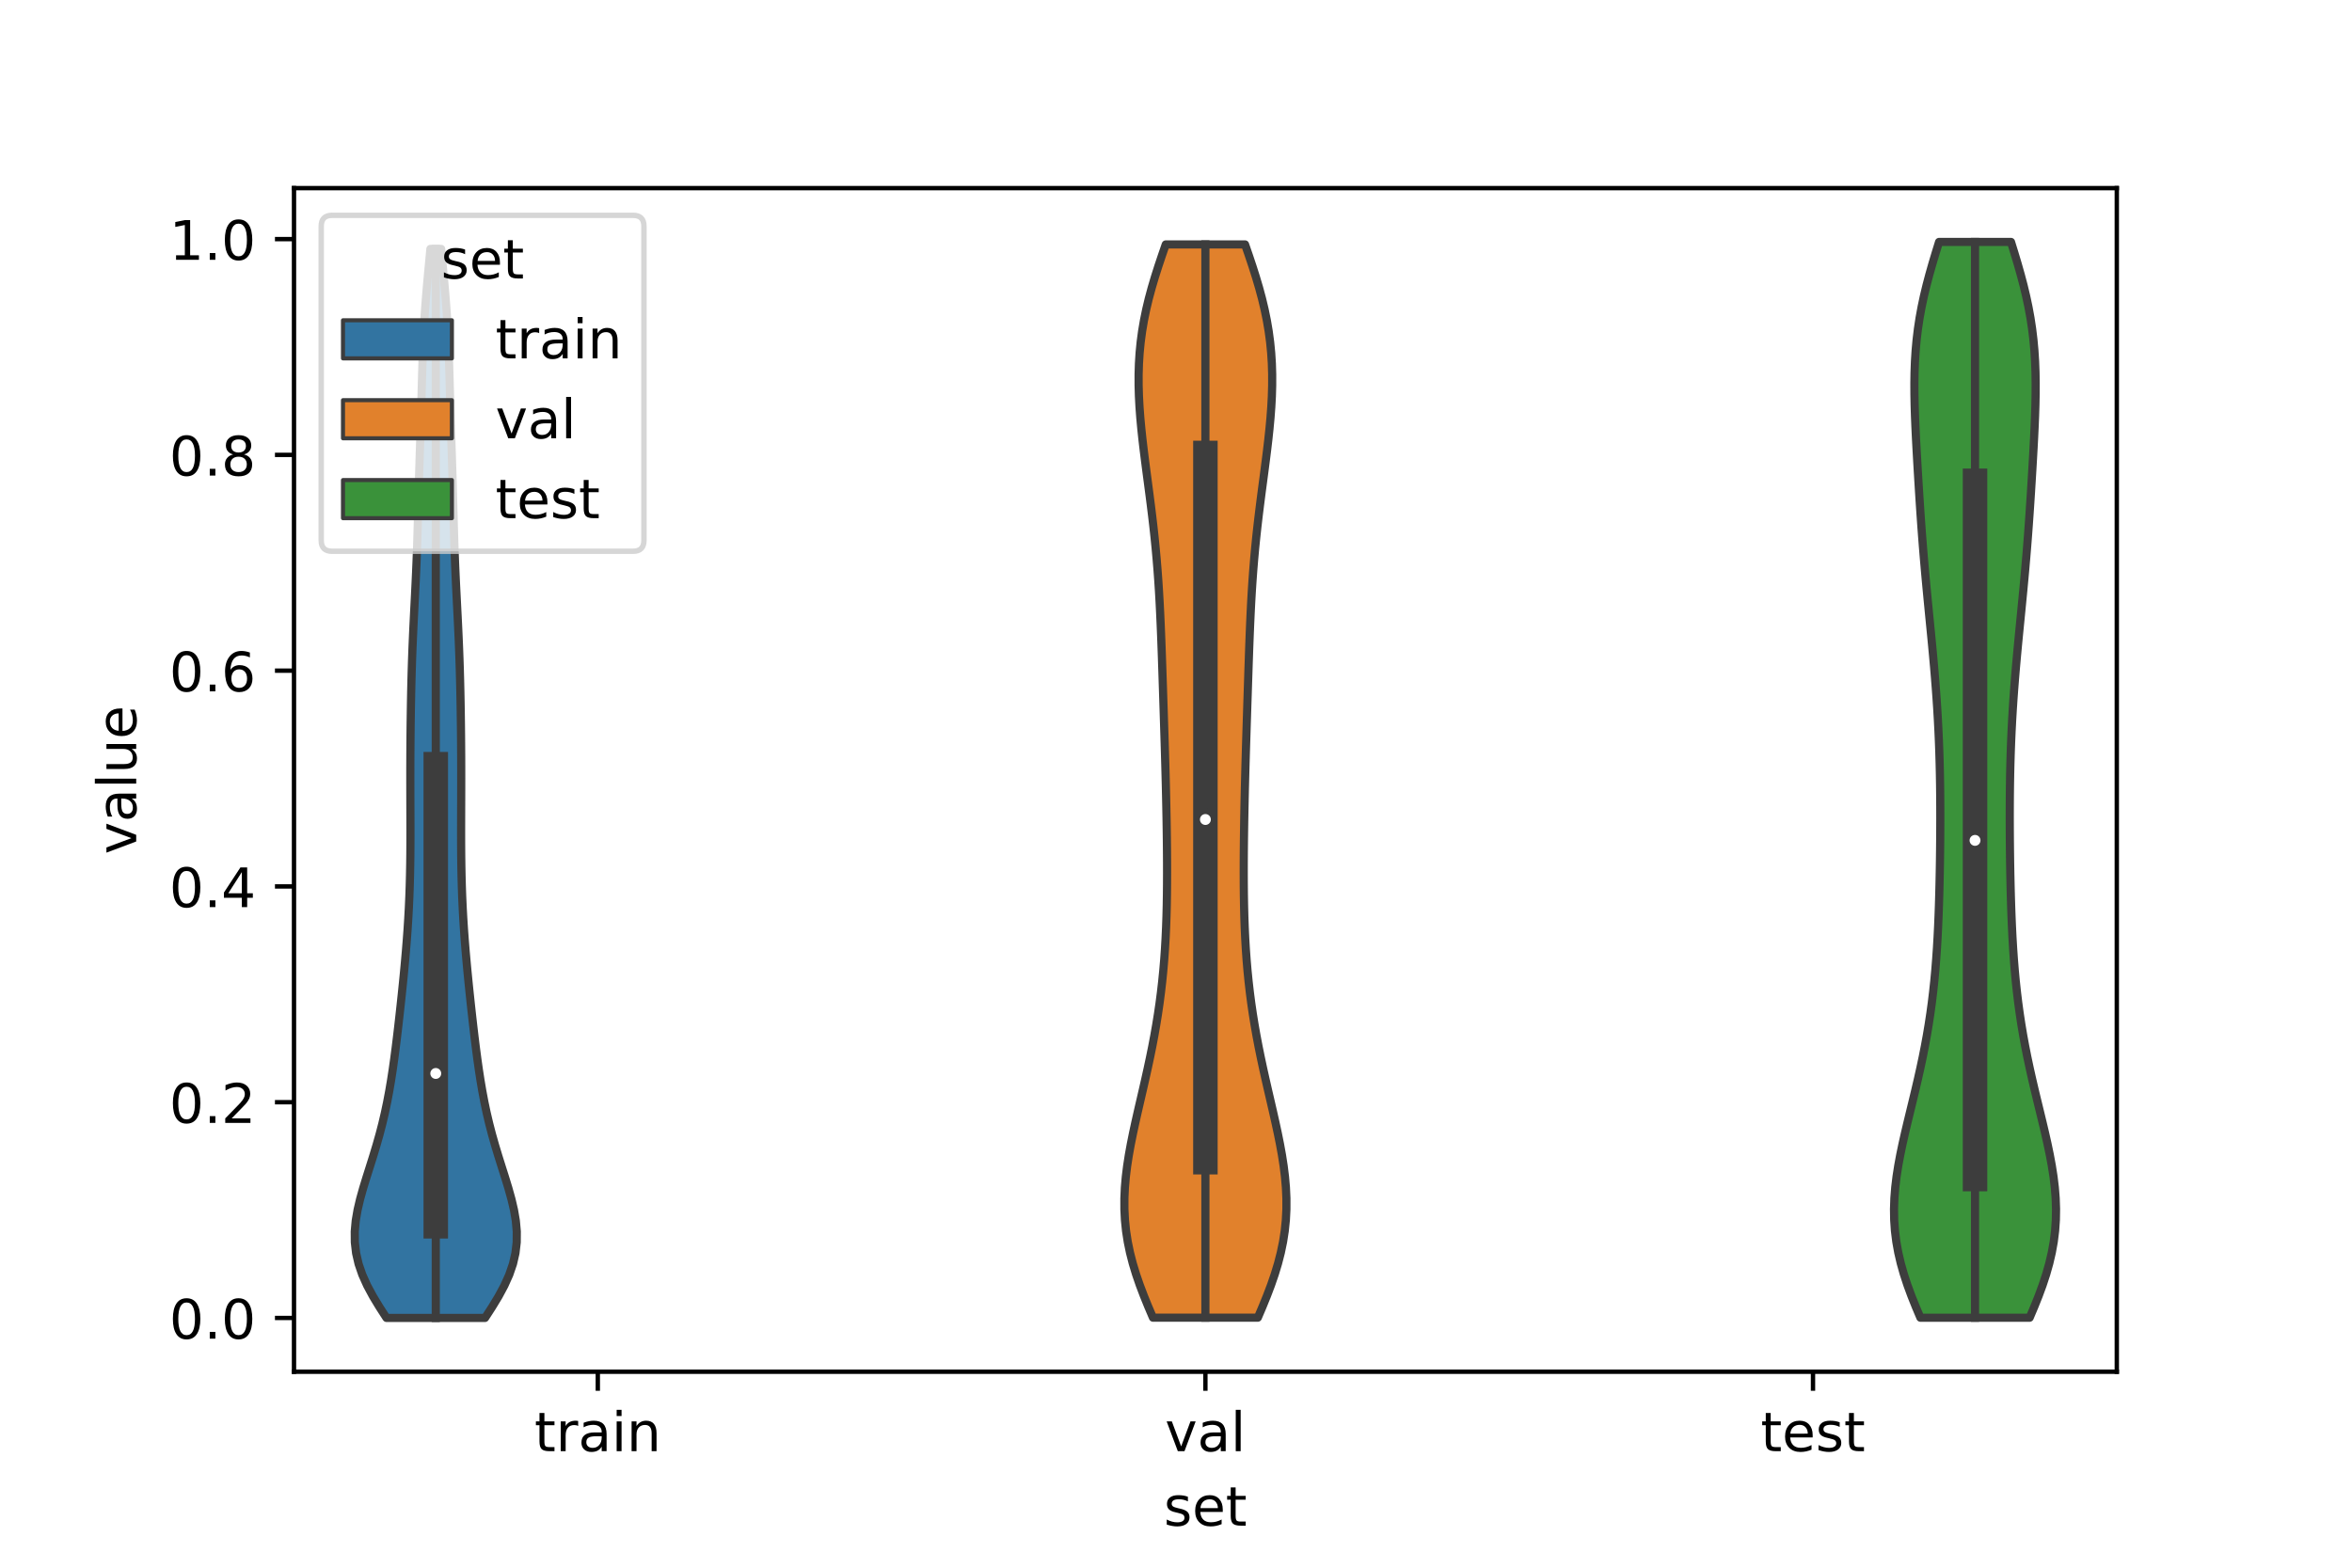 <?xml version="1.0" encoding="utf-8" standalone="no"?>
<!DOCTYPE svg PUBLIC "-//W3C//DTD SVG 1.1//EN"
  "http://www.w3.org/Graphics/SVG/1.1/DTD/svg11.dtd">
<!-- Created with matplotlib (https://matplotlib.org/) -->
<svg height="288pt" version="1.1" viewBox="0 0 432 288" width="432pt" xmlns="http://www.w3.org/2000/svg" xmlns:xlink="http://www.w3.org/1999/xlink">
 <defs>
  <style type="text/css">*{stroke-linecap:butt;stroke-linejoin:round;}</style>
 </defs>
 <g id="figure_1">
  <g id="patch_1">
   <path d="M 0 288 
L 432 288 
L 432 0 
L 0 0 
z
" style="fill:#ffffff;"/>
  </g>
  <g id="axes_1">
   <g id="patch_2">
    <path d="M 54 252 
L 388.8 252 
L 388.8 34.56 
L 54 34.56 
z
" style="fill:#ffffff;"/>
   </g>
   <g id="PolyCollection_1">
    <defs>
     <path d="M 89.09 -45.884 
L 70.99 -45.884 
L 69.708 -47.867 
L 68.507 -49.851 
L 67.439 -51.835 
L 66.547 -53.819 
L 65.864 -55.802 
L 65.406 -57.786 
L 65.175 -59.77 
L 65.16 -61.754 
L 65.337 -63.738 
L 65.676 -65.721 
L 66.14 -67.705 
L 66.693 -69.689 
L 67.3 -71.673 
L 67.929 -73.656 
L 68.553 -75.64 
L 69.152 -77.624 
L 69.714 -79.608 
L 70.229 -81.591 
L 70.696 -83.575 
L 71.114 -85.559 
L 71.489 -87.543 
L 71.826 -89.527 
L 72.131 -91.51 
L 72.41 -93.494 
L 72.67 -95.478 
L 72.915 -97.462 
L 73.149 -99.445 
L 73.374 -101.429 
L 73.592 -103.413 
L 73.803 -105.397 
L 74.007 -107.38 
L 74.202 -109.364 
L 74.387 -111.348 
L 74.561 -113.332 
L 74.72 -115.315 
L 74.864 -117.299 
L 74.99 -119.283 
L 75.098 -121.267 
L 75.187 -123.251 
L 75.257 -125.234 
L 75.31 -127.218 
L 75.347 -129.202 
L 75.371 -131.186 
L 75.383 -133.169 
L 75.387 -135.153 
L 75.384 -137.137 
L 75.378 -139.121 
L 75.372 -141.104 
L 75.367 -143.088 
L 75.364 -145.072 
L 75.366 -147.056 
L 75.373 -149.04 
L 75.385 -151.023 
L 75.402 -153.007 
L 75.424 -154.991 
L 75.452 -156.975 
L 75.485 -158.958 
L 75.524 -160.942 
L 75.57 -162.926 
L 75.624 -164.91 
L 75.687 -166.893 
L 75.76 -168.877 
L 75.843 -170.861 
L 75.933 -172.845 
L 76.03 -174.828 
L 76.13 -176.812 
L 76.231 -178.796 
L 76.329 -180.78 
L 76.42 -182.764 
L 76.504 -184.747 
L 76.58 -186.731 
L 76.647 -188.715 
L 76.706 -190.699 
L 76.761 -192.682 
L 76.814 -194.666 
L 76.866 -196.65 
L 76.921 -198.634 
L 76.978 -200.617 
L 77.038 -202.601 
L 77.1 -204.585 
L 77.163 -206.569 
L 77.227 -208.553 
L 77.289 -210.536 
L 77.348 -212.52 
L 77.404 -214.504 
L 77.458 -216.488 
L 77.512 -218.471 
L 77.569 -220.455 
L 77.632 -222.439 
L 77.705 -224.423 
L 77.791 -226.406 
L 77.896 -228.39 
L 78.019 -230.374 
L 78.161 -232.358 
L 78.322 -234.341 
L 78.496 -236.325 
L 78.68 -238.309 
L 78.868 -240.293 
L 79.052 -242.277 
L 81.028 -242.277 
L 81.028 -242.277 
L 81.212 -240.293 
L 81.4 -238.309 
L 81.584 -236.325 
L 81.758 -234.341 
L 81.919 -232.358 
L 82.061 -230.374 
L 82.184 -228.39 
L 82.289 -226.406 
L 82.375 -224.423 
L 82.448 -222.439 
L 82.511 -220.455 
L 82.568 -218.471 
L 82.622 -216.488 
L 82.676 -214.504 
L 82.732 -212.52 
L 82.791 -210.536 
L 82.853 -208.553 
L 82.917 -206.569 
L 82.98 -204.585 
L 83.042 -202.601 
L 83.102 -200.617 
L 83.159 -198.634 
L 83.214 -196.65 
L 83.266 -194.666 
L 83.319 -192.682 
L 83.374 -190.699 
L 83.433 -188.715 
L 83.5 -186.731 
L 83.576 -184.747 
L 83.66 -182.764 
L 83.751 -180.78 
L 83.849 -178.796 
L 83.95 -176.812 
L 84.05 -174.828 
L 84.147 -172.845 
L 84.237 -170.861 
L 84.32 -168.877 
L 84.393 -166.893 
L 84.456 -164.91 
L 84.51 -162.926 
L 84.556 -160.942 
L 84.595 -158.958 
L 84.628 -156.975 
L 84.656 -154.991 
L 84.678 -153.007 
L 84.695 -151.023 
L 84.707 -149.04 
L 84.714 -147.056 
L 84.716 -145.072 
L 84.713 -143.088 
L 84.708 -141.104 
L 84.702 -139.121 
L 84.696 -137.137 
L 84.693 -135.153 
L 84.697 -133.169 
L 84.709 -131.186 
L 84.733 -129.202 
L 84.77 -127.218 
L 84.823 -125.234 
L 84.893 -123.251 
L 84.982 -121.267 
L 85.09 -119.283 
L 85.216 -117.299 
L 85.36 -115.315 
L 85.519 -113.332 
L 85.693 -111.348 
L 85.878 -109.364 
L 86.073 -107.38 
L 86.277 -105.397 
L 86.488 -103.413 
L 86.706 -101.429 
L 86.931 -99.445 
L 87.165 -97.462 
L 87.41 -95.478 
L 87.67 -93.494 
L 87.949 -91.51 
L 88.254 -89.527 
L 88.591 -87.543 
L 88.966 -85.559 
L 89.384 -83.575 
L 89.851 -81.591 
L 90.366 -79.608 
L 90.928 -77.624 
L 91.527 -75.64 
L 92.151 -73.656 
L 92.78 -71.673 
L 93.387 -69.689 
L 93.94 -67.705 
L 94.404 -65.721 
L 94.743 -63.738 
L 94.92 -61.754 
L 94.905 -59.77 
L 94.674 -57.786 
L 94.216 -55.802 
L 93.533 -53.819 
L 92.641 -51.835 
L 91.573 -49.851 
L 90.372 -47.867 
L 89.09 -45.884 
z
" id="m7c2ddf4da3" style="stroke:#3d3d3d;stroke-width:1.5;"/>
    </defs>
    <g clip-path="url(#pf9327cc727)">
     <use style="fill:#3274a1;stroke:#3d3d3d;stroke-width:1.5;" x="0" xlink:href="#m7c2ddf4da3" y="288"/>
    </g>
   </g>
   <g id="PolyCollection_2">
    <defs>
     <path d="M 231.029 -45.93 
L 211.771 -45.93 
L 210.92 -47.922 
L 210.109 -49.913 
L 209.352 -51.905 
L 208.665 -53.896 
L 208.06 -55.888 
L 207.548 -57.88 
L 207.136 -59.871 
L 206.827 -61.863 
L 206.623 -63.854 
L 206.522 -65.846 
L 206.52 -67.837 
L 206.61 -69.829 
L 206.783 -71.82 
L 207.029 -73.812 
L 207.338 -75.804 
L 207.698 -77.795 
L 208.099 -79.787 
L 208.53 -81.778 
L 208.98 -83.77 
L 209.44 -85.761 
L 209.902 -87.753 
L 210.357 -89.745 
L 210.801 -91.736 
L 211.227 -93.728 
L 211.632 -95.719 
L 212.011 -97.711 
L 212.362 -99.702 
L 212.684 -101.694 
L 212.975 -103.685 
L 213.234 -105.677 
L 213.463 -107.669 
L 213.661 -109.66 
L 213.831 -111.652 
L 213.972 -113.643 
L 214.087 -115.635 
L 214.179 -117.626 
L 214.249 -119.618 
L 214.3 -121.61 
L 214.334 -123.601 
L 214.353 -125.593 
L 214.36 -127.584 
L 214.357 -129.576 
L 214.344 -131.567 
L 214.324 -133.559 
L 214.297 -135.551 
L 214.265 -137.542 
L 214.227 -139.534 
L 214.185 -141.525 
L 214.139 -143.517 
L 214.088 -145.508 
L 214.035 -147.5 
L 213.978 -149.491 
L 213.919 -151.483 
L 213.857 -153.475 
L 213.795 -155.466 
L 213.732 -157.458 
L 213.668 -159.449 
L 213.604 -161.441 
L 213.539 -163.432 
L 213.474 -165.424 
L 213.407 -167.416 
L 213.337 -169.407 
L 213.262 -171.399 
L 213.18 -173.39 
L 213.09 -175.382 
L 212.99 -177.373 
L 212.876 -179.365 
L 212.747 -181.357 
L 212.602 -183.348 
L 212.439 -185.34 
L 212.258 -187.331 
L 212.058 -189.323 
L 211.842 -191.314 
L 211.609 -193.306 
L 211.364 -195.297 
L 211.109 -197.289 
L 210.847 -199.281 
L 210.584 -201.272 
L 210.325 -203.264 
L 210.076 -205.255 
L 209.842 -207.247 
L 209.63 -209.238 
L 209.446 -211.23 
L 209.298 -213.222 
L 209.192 -215.213 
L 209.135 -217.205 
L 209.133 -219.196 
L 209.192 -221.188 
L 209.317 -223.179 
L 209.512 -225.171 
L 209.778 -227.162 
L 210.117 -229.154 
L 210.526 -231.146 
L 211.001 -233.137 
L 211.538 -235.129 
L 212.128 -237.12 
L 212.762 -239.112 
L 213.429 -241.103 
L 214.116 -243.095 
L 228.684 -243.095 
L 228.684 -243.095 
L 229.371 -241.103 
L 230.038 -239.112 
L 230.672 -237.12 
L 231.262 -235.129 
L 231.799 -233.137 
L 232.274 -231.146 
L 232.683 -229.154 
L 233.022 -227.162 
L 233.288 -225.171 
L 233.483 -223.179 
L 233.608 -221.188 
L 233.667 -219.196 
L 233.665 -217.205 
L 233.608 -215.213 
L 233.502 -213.222 
L 233.354 -211.23 
L 233.17 -209.238 
L 232.958 -207.247 
L 232.724 -205.255 
L 232.475 -203.264 
L 232.216 -201.272 
L 231.953 -199.281 
L 231.691 -197.289 
L 231.436 -195.297 
L 231.191 -193.306 
L 230.958 -191.314 
L 230.742 -189.323 
L 230.542 -187.331 
L 230.361 -185.34 
L 230.198 -183.348 
L 230.053 -181.357 
L 229.924 -179.365 
L 229.81 -177.373 
L 229.71 -175.382 
L 229.62 -173.39 
L 229.538 -171.399 
L 229.463 -169.407 
L 229.393 -167.416 
L 229.326 -165.424 
L 229.261 -163.432 
L 229.196 -161.441 
L 229.132 -159.449 
L 229.068 -157.458 
L 229.005 -155.466 
L 228.943 -153.475 
L 228.881 -151.483 
L 228.822 -149.491 
L 228.765 -147.5 
L 228.712 -145.508 
L 228.661 -143.517 
L 228.615 -141.525 
L 228.573 -139.534 
L 228.535 -137.542 
L 228.503 -135.551 
L 228.476 -133.559 
L 228.456 -131.567 
L 228.443 -129.576 
L 228.44 -127.584 
L 228.447 -125.593 
L 228.466 -123.601 
L 228.5 -121.61 
L 228.551 -119.618 
L 228.621 -117.626 
L 228.713 -115.635 
L 228.828 -113.643 
L 228.969 -111.652 
L 229.138 -109.66 
L 229.337 -107.669 
L 229.566 -105.677 
L 229.825 -103.685 
L 230.116 -101.694 
L 230.438 -99.702 
L 230.789 -97.711 
L 231.168 -95.719 
L 231.573 -93.728 
L 231.999 -91.736 
L 232.443 -89.745 
L 232.898 -87.753 
L 233.36 -85.761 
L 233.82 -83.77 
L 234.27 -81.778 
L 234.701 -79.787 
L 235.102 -77.795 
L 235.462 -75.804 
L 235.771 -73.812 
L 236.017 -71.82 
L 236.19 -69.829 
L 236.28 -67.837 
L 236.278 -65.846 
L 236.177 -63.854 
L 235.973 -61.863 
L 235.664 -59.871 
L 235.252 -57.88 
L 234.74 -55.888 
L 234.135 -53.896 
L 233.448 -51.905 
L 232.691 -49.913 
L 231.88 -47.922 
L 231.029 -45.93 
z
" id="m3ef637de6a" style="stroke:#3d3d3d;stroke-width:1.5;"/>
    </defs>
    <g clip-path="url(#pf9327cc727)">
     <use style="fill:#e1812c;stroke:#3d3d3d;stroke-width:1.5;" x="0" xlink:href="#m3ef637de6a" y="288"/>
    </g>
   </g>
   <g id="PolyCollection_3">
    <defs>
     <path d="M 372.791 -45.922 
L 352.729 -45.922 
L 351.882 -47.919 
L 351.082 -49.915 
L 350.346 -51.911 
L 349.689 -53.908 
L 349.123 -55.904 
L 348.658 -57.9 
L 348.299 -59.897 
L 348.051 -61.893 
L 347.912 -63.889 
L 347.88 -65.885 
L 347.948 -67.882 
L 348.108 -69.878 
L 348.349 -71.874 
L 348.661 -73.871 
L 349.031 -75.867 
L 349.447 -77.863 
L 349.897 -79.86 
L 350.37 -81.856 
L 350.854 -83.852 
L 351.34 -85.849 
L 351.82 -87.845 
L 352.286 -89.841 
L 352.733 -91.837 
L 353.157 -93.834 
L 353.552 -95.83 
L 353.918 -97.826 
L 354.253 -99.823 
L 354.556 -101.819 
L 354.828 -103.815 
L 355.069 -105.812 
L 355.282 -107.808 
L 355.467 -109.804 
L 355.626 -111.8 
L 355.764 -113.797 
L 355.881 -115.793 
L 355.98 -117.789 
L 356.063 -119.786 
L 356.134 -121.782 
L 356.193 -123.778 
L 356.242 -125.775 
L 356.283 -127.771 
L 356.317 -129.767 
L 356.343 -131.763 
L 356.363 -133.76 
L 356.375 -135.756 
L 356.381 -137.752 
L 356.377 -139.749 
L 356.365 -141.745 
L 356.343 -143.741 
L 356.309 -145.738 
L 356.263 -147.734 
L 356.204 -149.73 
L 356.131 -151.726 
L 356.043 -153.723 
L 355.941 -155.719 
L 355.824 -157.715 
L 355.692 -159.712 
L 355.547 -161.708 
L 355.389 -163.704 
L 355.22 -165.701 
L 355.041 -167.697 
L 354.855 -169.693 
L 354.663 -171.689 
L 354.467 -173.686 
L 354.271 -175.682 
L 354.076 -177.678 
L 353.884 -179.675 
L 353.698 -181.671 
L 353.519 -183.667 
L 353.347 -185.664 
L 353.184 -187.66 
L 353.029 -189.656 
L 352.882 -191.653 
L 352.743 -193.649 
L 352.61 -195.645 
L 352.482 -197.641 
L 352.359 -199.638 
L 352.239 -201.634 
L 352.124 -203.63 
L 352.013 -205.627 
L 351.908 -207.623 
L 351.813 -209.619 
L 351.731 -211.616 
L 351.668 -213.612 
L 351.63 -215.608 
L 351.622 -217.604 
L 351.652 -219.601 
L 351.726 -221.597 
L 351.852 -223.593 
L 352.033 -225.59 
L 352.274 -227.586 
L 352.576 -229.582 
L 352.941 -231.579 
L 353.364 -233.575 
L 353.843 -235.571 
L 354.371 -237.567 
L 354.938 -239.564 
L 355.536 -241.56 
L 356.154 -243.556 
L 369.366 -243.556 
L 369.366 -243.556 
L 369.984 -241.56 
L 370.582 -239.564 
L 371.149 -237.567 
L 371.677 -235.571 
L 372.156 -233.575 
L 372.579 -231.579 
L 372.944 -229.582 
L 373.246 -227.586 
L 373.487 -225.59 
L 373.668 -223.593 
L 373.794 -221.597 
L 373.868 -219.601 
L 373.898 -217.604 
L 373.89 -215.608 
L 373.852 -213.612 
L 373.789 -211.616 
L 373.707 -209.619 
L 373.612 -207.623 
L 373.507 -205.627 
L 373.396 -203.63 
L 373.281 -201.634 
L 373.161 -199.638 
L 373.038 -197.641 
L 372.91 -195.645 
L 372.777 -193.649 
L 372.638 -191.653 
L 372.491 -189.656 
L 372.336 -187.66 
L 372.173 -185.664 
L 372.001 -183.667 
L 371.822 -181.671 
L 371.636 -179.675 
L 371.444 -177.678 
L 371.249 -175.682 
L 371.053 -173.686 
L 370.857 -171.689 
L 370.665 -169.693 
L 370.479 -167.697 
L 370.3 -165.701 
L 370.131 -163.704 
L 369.973 -161.708 
L 369.828 -159.712 
L 369.696 -157.715 
L 369.579 -155.719 
L 369.477 -153.723 
L 369.389 -151.726 
L 369.316 -149.73 
L 369.257 -147.734 
L 369.211 -145.738 
L 369.177 -143.741 
L 369.155 -141.745 
L 369.143 -139.749 
L 369.139 -137.752 
L 369.145 -135.756 
L 369.157 -133.76 
L 369.177 -131.763 
L 369.203 -129.767 
L 369.237 -127.771 
L 369.278 -125.775 
L 369.327 -123.778 
L 369.386 -121.782 
L 369.457 -119.786 
L 369.54 -117.789 
L 369.639 -115.793 
L 369.756 -113.797 
L 369.894 -111.8 
L 370.053 -109.804 
L 370.238 -107.808 
L 370.451 -105.812 
L 370.692 -103.815 
L 370.964 -101.819 
L 371.267 -99.823 
L 371.602 -97.826 
L 371.968 -95.83 
L 372.363 -93.834 
L 372.787 -91.837 
L 373.234 -89.841 
L 373.7 -87.845 
L 374.18 -85.849 
L 374.666 -83.852 
L 375.15 -81.856 
L 375.623 -79.86 
L 376.073 -77.863 
L 376.489 -75.867 
L 376.859 -73.871 
L 377.171 -71.874 
L 377.412 -69.878 
L 377.572 -67.882 
L 377.64 -65.885 
L 377.608 -63.889 
L 377.469 -61.893 
L 377.221 -59.897 
L 376.862 -57.9 
L 376.397 -55.904 
L 375.831 -53.908 
L 375.174 -51.911 
L 374.438 -49.915 
L 373.638 -47.919 
L 372.791 -45.922 
z
" id="mad203f5664" style="stroke:#3d3d3d;stroke-width:1.5;"/>
    </defs>
    <g clip-path="url(#pf9327cc727)">
     <use style="fill:#3a923a;stroke:#3d3d3d;stroke-width:1.5;" x="0" xlink:href="#mad203f5664" y="288"/>
    </g>
   </g>
   <g id="patch_3">
    <path clip-path="url(#pf9327cc727)" d="M 109.8 242.124 
L 109.8 242.124 
L 109.8 242.124 
L 109.8 242.124 
z
" style="fill:#3274a1;stroke:#3d3d3d;stroke-linejoin:miter;stroke-width:0.75;"/>
   </g>
   <g id="patch_4">
    <path clip-path="url(#pf9327cc727)" d="M 109.8 242.124 
L 109.8 242.124 
L 109.8 242.124 
L 109.8 242.124 
z
" style="fill:#e1812c;stroke:#3d3d3d;stroke-linejoin:miter;stroke-width:0.75;"/>
   </g>
   <g id="patch_5">
    <path clip-path="url(#pf9327cc727)" d="M 109.8 242.124 
L 109.8 242.124 
L 109.8 242.124 
L 109.8 242.124 
z
" style="fill:#3a923a;stroke:#3d3d3d;stroke-linejoin:miter;stroke-width:0.75;"/>
   </g>
   <g id="matplotlib.axis_1">
    <g id="xtick_1">
     <g id="line2d_1">
      <defs>
       <path d="M 0 0 
L 0 3.5 
" id="m0b4139799f" style="stroke:#000000;stroke-width:0.8;"/>
      </defs>
      <g>
       <use style="stroke:#000000;stroke-width:0.8;" x="109.8" xlink:href="#m0b4139799f" y="252"/>
      </g>
     </g>
     <g id="text_1">
      <!-- train -->
      <g transform="translate(98.162 266.598)scale(0.1 -0.1)">
       <defs>
        <path d="M 18.312 70.219 
L 18.312 54.688 
L 36.812 54.688 
L 36.812 47.703 
L 18.312 47.703 
L 18.312 18.016 
Q 18.312 11.328 20.141 9.422 
Q 21.969 7.516 27.594 7.516 
L 36.812 7.516 
L 36.812 0 
L 27.594 0 
Q 17.188 0 13.234 3.875 
Q 9.281 7.766 9.281 18.016 
L 9.281 47.703 
L 2.688 47.703 
L 2.688 54.688 
L 9.281 54.688 
L 9.281 70.219 
z
" id="DejaVuSans-116"/>
        <path d="M 41.109 46.297 
Q 39.594 47.172 37.812 47.578 
Q 36.031 48 33.891 48 
Q 26.266 48 22.188 43.047 
Q 18.109 38.094 18.109 28.812 
L 18.109 0 
L 9.078 0 
L 9.078 54.688 
L 18.109 54.688 
L 18.109 46.188 
Q 20.953 51.172 25.484 53.578 
Q 30.031 56 36.531 56 
Q 37.453 56 38.578 55.875 
Q 39.703 55.766 41.062 55.516 
z
" id="DejaVuSans-114"/>
        <path d="M 34.281 27.484 
Q 23.391 27.484 19.188 25 
Q 14.984 22.516 14.984 16.5 
Q 14.984 11.719 18.141 8.906 
Q 21.297 6.109 26.703 6.109 
Q 34.188 6.109 38.703 11.406 
Q 43.219 16.703 43.219 25.484 
L 43.219 27.484 
z
M 52.203 31.203 
L 52.203 0 
L 43.219 0 
L 43.219 8.297 
Q 40.141 3.328 35.547 0.953 
Q 30.953 -1.422 24.312 -1.422 
Q 15.922 -1.422 10.953 3.297 
Q 6 8.016 6 15.922 
Q 6 25.141 12.172 29.828 
Q 18.359 34.516 30.609 34.516 
L 43.219 34.516 
L 43.219 35.406 
Q 43.219 41.609 39.141 45 
Q 35.062 48.391 27.688 48.391 
Q 23 48.391 18.547 47.266 
Q 14.109 46.141 10.016 43.891 
L 10.016 52.203 
Q 14.938 54.109 19.578 55.047 
Q 24.219 56 28.609 56 
Q 40.484 56 46.344 49.844 
Q 52.203 43.703 52.203 31.203 
z
" id="DejaVuSans-97"/>
        <path d="M 9.422 54.688 
L 18.406 54.688 
L 18.406 0 
L 9.422 0 
z
M 9.422 75.984 
L 18.406 75.984 
L 18.406 64.594 
L 9.422 64.594 
z
" id="DejaVuSans-105"/>
        <path d="M 54.891 33.016 
L 54.891 0 
L 45.906 0 
L 45.906 32.719 
Q 45.906 40.484 42.875 44.328 
Q 39.844 48.188 33.797 48.188 
Q 26.516 48.188 22.312 43.547 
Q 18.109 38.922 18.109 30.906 
L 18.109 0 
L 9.078 0 
L 9.078 54.688 
L 18.109 54.688 
L 18.109 46.188 
Q 21.344 51.125 25.703 53.562 
Q 30.078 56 35.797 56 
Q 45.219 56 50.047 50.172 
Q 54.891 44.344 54.891 33.016 
z
" id="DejaVuSans-110"/>
       </defs>
       <use xlink:href="#DejaVuSans-116"/>
       <use x="39.209" xlink:href="#DejaVuSans-114"/>
       <use x="80.322" xlink:href="#DejaVuSans-97"/>
       <use x="141.602" xlink:href="#DejaVuSans-105"/>
       <use x="169.385" xlink:href="#DejaVuSans-110"/>
      </g>
     </g>
    </g>
    <g id="xtick_2">
     <g id="line2d_2">
      <g>
       <use style="stroke:#000000;stroke-width:0.8;" x="221.4" xlink:href="#m0b4139799f" y="252"/>
      </g>
     </g>
     <g id="text_2">
      <!-- val -->
      <g transform="translate(213.988 266.598)scale(0.1 -0.1)">
       <defs>
        <path d="M 2.984 54.688 
L 12.5 54.688 
L 29.594 8.797 
L 46.688 54.688 
L 56.203 54.688 
L 35.688 0 
L 23.484 0 
z
" id="DejaVuSans-118"/>
        <path d="M 9.422 75.984 
L 18.406 75.984 
L 18.406 0 
L 9.422 0 
z
" id="DejaVuSans-108"/>
       </defs>
       <use xlink:href="#DejaVuSans-118"/>
       <use x="59.18" xlink:href="#DejaVuSans-97"/>
       <use x="120.459" xlink:href="#DejaVuSans-108"/>
      </g>
     </g>
    </g>
    <g id="xtick_3">
     <g id="line2d_3">
      <g>
       <use style="stroke:#000000;stroke-width:0.8;" x="333" xlink:href="#m0b4139799f" y="252"/>
      </g>
     </g>
     <g id="text_3">
      <!-- test -->
      <g transform="translate(323.398 266.598)scale(0.1 -0.1)">
       <defs>
        <path d="M 56.203 29.594 
L 56.203 25.203 
L 14.891 25.203 
Q 15.484 15.922 20.484 11.062 
Q 25.484 6.203 34.422 6.203 
Q 39.594 6.203 44.453 7.469 
Q 49.312 8.734 54.109 11.281 
L 54.109 2.781 
Q 49.266 0.734 44.188 -0.344 
Q 39.109 -1.422 33.891 -1.422 
Q 20.797 -1.422 13.156 6.188 
Q 5.516 13.812 5.516 26.812 
Q 5.516 40.234 12.766 48.109 
Q 20.016 56 32.328 56 
Q 43.359 56 49.781 48.891 
Q 56.203 41.797 56.203 29.594 
z
M 47.219 32.234 
Q 47.125 39.594 43.094 43.984 
Q 39.062 48.391 32.422 48.391 
Q 24.906 48.391 20.391 44.141 
Q 15.875 39.891 15.188 32.172 
z
" id="DejaVuSans-101"/>
        <path d="M 44.281 53.078 
L 44.281 44.578 
Q 40.484 46.531 36.375 47.5 
Q 32.281 48.484 27.875 48.484 
Q 21.188 48.484 17.844 46.438 
Q 14.5 44.391 14.5 40.281 
Q 14.5 37.156 16.891 35.375 
Q 19.281 33.594 26.516 31.984 
L 29.594 31.297 
Q 39.156 29.25 43.188 25.516 
Q 47.219 21.781 47.219 15.094 
Q 47.219 7.469 41.188 3.016 
Q 35.156 -1.422 24.609 -1.422 
Q 20.219 -1.422 15.453 -0.562 
Q 10.688 0.297 5.422 2 
L 5.422 11.281 
Q 10.406 8.688 15.234 7.391 
Q 20.062 6.109 24.812 6.109 
Q 31.156 6.109 34.562 8.281 
Q 37.984 10.453 37.984 14.406 
Q 37.984 18.062 35.516 20.016 
Q 33.062 21.969 24.703 23.781 
L 21.578 24.516 
Q 13.234 26.266 9.516 29.906 
Q 5.812 33.547 5.812 39.891 
Q 5.812 47.609 11.281 51.797 
Q 16.75 56 26.812 56 
Q 31.781 56 36.172 55.266 
Q 40.578 54.547 44.281 53.078 
z
" id="DejaVuSans-115"/>
       </defs>
       <use xlink:href="#DejaVuSans-116"/>
       <use x="39.209" xlink:href="#DejaVuSans-101"/>
       <use x="100.732" xlink:href="#DejaVuSans-115"/>
       <use x="152.832" xlink:href="#DejaVuSans-116"/>
      </g>
     </g>
    </g>
    <g id="text_4">
     <!-- set -->
     <g transform="translate(213.759 280.277)scale(0.1 -0.1)">
      <use xlink:href="#DejaVuSans-115"/>
      <use x="52.1" xlink:href="#DejaVuSans-101"/>
      <use x="113.623" xlink:href="#DejaVuSans-116"/>
     </g>
    </g>
   </g>
   <g id="matplotlib.axis_2">
    <g id="ytick_1">
     <g id="line2d_4">
      <defs>
       <path d="M 0 0 
L -3.5 0 
" id="m18d18fbb68" style="stroke:#000000;stroke-width:0.8;"/>
      </defs>
      <g>
       <use style="stroke:#000000;stroke-width:0.8;" x="54" xlink:href="#m18d18fbb68" y="242.124"/>
      </g>
     </g>
     <g id="text_5">
      <!-- 0.0 -->
      <g transform="translate(31.097 245.923)scale(0.1 -0.1)">
       <defs>
        <path d="M 31.781 66.406 
Q 24.172 66.406 20.328 58.906 
Q 16.5 51.422 16.5 36.375 
Q 16.5 21.391 20.328 13.891 
Q 24.172 6.391 31.781 6.391 
Q 39.453 6.391 43.281 13.891 
Q 47.125 21.391 47.125 36.375 
Q 47.125 51.422 43.281 58.906 
Q 39.453 66.406 31.781 66.406 
z
M 31.781 74.219 
Q 44.047 74.219 50.516 64.516 
Q 56.984 54.828 56.984 36.375 
Q 56.984 17.969 50.516 8.266 
Q 44.047 -1.422 31.781 -1.422 
Q 19.531 -1.422 13.062 8.266 
Q 6.594 17.969 6.594 36.375 
Q 6.594 54.828 13.062 64.516 
Q 19.531 74.219 31.781 74.219 
z
" id="DejaVuSans-48"/>
        <path d="M 10.688 12.406 
L 21 12.406 
L 21 0 
L 10.688 0 
z
" id="DejaVuSans-46"/>
       </defs>
       <use xlink:href="#DejaVuSans-48"/>
       <use x="63.623" xlink:href="#DejaVuSans-46"/>
       <use x="95.41" xlink:href="#DejaVuSans-48"/>
      </g>
     </g>
    </g>
    <g id="ytick_2">
     <g id="line2d_5">
      <g>
       <use style="stroke:#000000;stroke-width:0.8;" x="54" xlink:href="#m18d18fbb68" y="202.485"/>
      </g>
     </g>
     <g id="text_6">
      <!-- 0.2 -->
      <g transform="translate(31.097 206.284)scale(0.1 -0.1)">
       <defs>
        <path d="M 19.188 8.297 
L 53.609 8.297 
L 53.609 0 
L 7.328 0 
L 7.328 8.297 
Q 12.938 14.109 22.625 23.891 
Q 32.328 33.688 34.812 36.531 
Q 39.547 41.844 41.422 45.531 
Q 43.312 49.219 43.312 52.781 
Q 43.312 58.594 39.234 62.25 
Q 35.156 65.922 28.609 65.922 
Q 23.969 65.922 18.812 64.312 
Q 13.672 62.703 7.812 59.422 
L 7.812 69.391 
Q 13.766 71.781 18.938 73 
Q 24.125 74.219 28.422 74.219 
Q 39.75 74.219 46.484 68.547 
Q 53.219 62.891 53.219 53.422 
Q 53.219 48.922 51.531 44.891 
Q 49.859 40.875 45.406 35.406 
Q 44.188 33.984 37.641 27.219 
Q 31.109 20.453 19.188 8.297 
z
" id="DejaVuSans-50"/>
       </defs>
       <use xlink:href="#DejaVuSans-48"/>
       <use x="63.623" xlink:href="#DejaVuSans-46"/>
       <use x="95.41" xlink:href="#DejaVuSans-50"/>
      </g>
     </g>
    </g>
    <g id="ytick_3">
     <g id="line2d_6">
      <g>
       <use style="stroke:#000000;stroke-width:0.8;" x="54" xlink:href="#m18d18fbb68" y="162.846"/>
      </g>
     </g>
     <g id="text_7">
      <!-- 0.4 -->
      <g transform="translate(31.097 166.645)scale(0.1 -0.1)">
       <defs>
        <path d="M 37.797 64.312 
L 12.891 25.391 
L 37.797 25.391 
z
M 35.203 72.906 
L 47.609 72.906 
L 47.609 25.391 
L 58.016 25.391 
L 58.016 17.188 
L 47.609 17.188 
L 47.609 0 
L 37.797 0 
L 37.797 17.188 
L 4.891 17.188 
L 4.891 26.703 
z
" id="DejaVuSans-52"/>
       </defs>
       <use xlink:href="#DejaVuSans-48"/>
       <use x="63.623" xlink:href="#DejaVuSans-46"/>
       <use x="95.41" xlink:href="#DejaVuSans-52"/>
      </g>
     </g>
    </g>
    <g id="ytick_4">
     <g id="line2d_7">
      <g>
       <use style="stroke:#000000;stroke-width:0.8;" x="54" xlink:href="#m18d18fbb68" y="123.207"/>
      </g>
     </g>
     <g id="text_8">
      <!-- 0.6 -->
      <g transform="translate(31.097 127.006)scale(0.1 -0.1)">
       <defs>
        <path d="M 33.016 40.375 
Q 26.375 40.375 22.484 35.828 
Q 18.609 31.297 18.609 23.391 
Q 18.609 15.531 22.484 10.953 
Q 26.375 6.391 33.016 6.391 
Q 39.656 6.391 43.531 10.953 
Q 47.406 15.531 47.406 23.391 
Q 47.406 31.297 43.531 35.828 
Q 39.656 40.375 33.016 40.375 
z
M 52.594 71.297 
L 52.594 62.312 
Q 48.875 64.062 45.094 64.984 
Q 41.312 65.922 37.594 65.922 
Q 27.828 65.922 22.672 59.328 
Q 17.531 52.734 16.797 39.406 
Q 19.672 43.656 24.016 45.922 
Q 28.375 48.188 33.594 48.188 
Q 44.578 48.188 50.953 41.516 
Q 57.328 34.859 57.328 23.391 
Q 57.328 12.156 50.688 5.359 
Q 44.047 -1.422 33.016 -1.422 
Q 20.359 -1.422 13.672 8.266 
Q 6.984 17.969 6.984 36.375 
Q 6.984 53.656 15.188 63.938 
Q 23.391 74.219 37.203 74.219 
Q 40.922 74.219 44.703 73.484 
Q 48.484 72.75 52.594 71.297 
z
" id="DejaVuSans-54"/>
       </defs>
       <use xlink:href="#DejaVuSans-48"/>
       <use x="63.623" xlink:href="#DejaVuSans-46"/>
       <use x="95.41" xlink:href="#DejaVuSans-54"/>
      </g>
     </g>
    </g>
    <g id="ytick_5">
     <g id="line2d_8">
      <g>
       <use style="stroke:#000000;stroke-width:0.8;" x="54" xlink:href="#m18d18fbb68" y="83.567"/>
      </g>
     </g>
     <g id="text_9">
      <!-- 0.8 -->
      <g transform="translate(31.097 87.367)scale(0.1 -0.1)">
       <defs>
        <path d="M 31.781 34.625 
Q 24.75 34.625 20.719 30.859 
Q 16.703 27.094 16.703 20.516 
Q 16.703 13.922 20.719 10.156 
Q 24.75 6.391 31.781 6.391 
Q 38.812 6.391 42.859 10.172 
Q 46.922 13.969 46.922 20.516 
Q 46.922 27.094 42.891 30.859 
Q 38.875 34.625 31.781 34.625 
z
M 21.922 38.812 
Q 15.578 40.375 12.031 44.719 
Q 8.5 49.078 8.5 55.328 
Q 8.5 64.062 14.719 69.141 
Q 20.953 74.219 31.781 74.219 
Q 42.672 74.219 48.875 69.141 
Q 55.078 64.062 55.078 55.328 
Q 55.078 49.078 51.531 44.719 
Q 48 40.375 41.703 38.812 
Q 48.828 37.156 52.797 32.312 
Q 56.781 27.484 56.781 20.516 
Q 56.781 9.906 50.312 4.234 
Q 43.844 -1.422 31.781 -1.422 
Q 19.734 -1.422 13.25 4.234 
Q 6.781 9.906 6.781 20.516 
Q 6.781 27.484 10.781 32.312 
Q 14.797 37.156 21.922 38.812 
z
M 18.312 54.391 
Q 18.312 48.734 21.844 45.562 
Q 25.391 42.391 31.781 42.391 
Q 38.141 42.391 41.719 45.562 
Q 45.312 48.734 45.312 54.391 
Q 45.312 60.062 41.719 63.234 
Q 38.141 66.406 31.781 66.406 
Q 25.391 66.406 21.844 63.234 
Q 18.312 60.062 18.312 54.391 
z
" id="DejaVuSans-56"/>
       </defs>
       <use xlink:href="#DejaVuSans-48"/>
       <use x="63.623" xlink:href="#DejaVuSans-46"/>
       <use x="95.41" xlink:href="#DejaVuSans-56"/>
      </g>
     </g>
    </g>
    <g id="ytick_6">
     <g id="line2d_9">
      <g>
       <use style="stroke:#000000;stroke-width:0.8;" x="54" xlink:href="#m18d18fbb68" y="43.928"/>
      </g>
     </g>
     <g id="text_10">
      <!-- 1.0 -->
      <g transform="translate(31.097 47.728)scale(0.1 -0.1)">
       <defs>
        <path d="M 12.406 8.297 
L 28.516 8.297 
L 28.516 63.922 
L 10.984 60.406 
L 10.984 69.391 
L 28.422 72.906 
L 38.281 72.906 
L 38.281 8.297 
L 54.391 8.297 
L 54.391 0 
L 12.406 0 
z
" id="DejaVuSans-49"/>
       </defs>
       <use xlink:href="#DejaVuSans-49"/>
       <use x="63.623" xlink:href="#DejaVuSans-46"/>
       <use x="95.41" xlink:href="#DejaVuSans-48"/>
      </g>
     </g>
    </g>
    <g id="text_11">
     <!-- value -->
     <g transform="translate(25.017 156.938)rotate(-90)scale(0.1 -0.1)">
      <defs>
       <path d="M 8.5 21.578 
L 8.5 54.688 
L 17.484 54.688 
L 17.484 21.922 
Q 17.484 14.156 20.5 10.266 
Q 23.531 6.391 29.594 6.391 
Q 36.859 6.391 41.078 11.031 
Q 45.312 15.672 45.312 23.688 
L 45.312 54.688 
L 54.297 54.688 
L 54.297 0 
L 45.312 0 
L 45.312 8.406 
Q 42.047 3.422 37.719 1 
Q 33.406 -1.422 27.688 -1.422 
Q 18.266 -1.422 13.375 4.438 
Q 8.5 10.297 8.5 21.578 
z
M 31.109 56 
z
" id="DejaVuSans-117"/>
      </defs>
      <use xlink:href="#DejaVuSans-118"/>
      <use x="59.18" xlink:href="#DejaVuSans-97"/>
      <use x="120.459" xlink:href="#DejaVuSans-108"/>
      <use x="148.242" xlink:href="#DejaVuSans-117"/>
      <use x="211.621" xlink:href="#DejaVuSans-101"/>
     </g>
    </g>
   </g>
   <g id="line2d_10">
    <path clip-path="url(#pf9327cc727)" d="M 80.04 242.116 
L 80.04 45.723 
" style="fill:none;stroke:#3d3d3d;stroke-linecap:square;stroke-width:1.5;"/>
   </g>
   <g id="line2d_11">
    <path clip-path="url(#pf9327cc727)" d="M 80.04 225.285 
L 80.04 140.382 
" style="fill:none;stroke:#3d3d3d;stroke-linecap:square;stroke-width:4.5;"/>
   </g>
   <g id="line2d_12">
    <path clip-path="url(#pf9327cc727)" d="M 221.4 242.07 
L 221.4 44.905 
" style="fill:none;stroke:#3d3d3d;stroke-linecap:square;stroke-width:1.5;"/>
   </g>
   <g id="line2d_13">
    <path clip-path="url(#pf9327cc727)" d="M 221.4 213.509 
L 221.4 83.218 
" style="fill:none;stroke:#3d3d3d;stroke-linecap:square;stroke-width:4.5;"/>
   </g>
   <g id="line2d_14">
    <path clip-path="url(#pf9327cc727)" d="M 362.76 242.078 
L 362.76 44.444 
" style="fill:none;stroke:#3d3d3d;stroke-linecap:square;stroke-width:1.5;"/>
   </g>
   <g id="line2d_15">
    <path clip-path="url(#pf9327cc727)" d="M 362.76 216.608 
L 362.76 88.324 
" style="fill:none;stroke:#3d3d3d;stroke-linecap:square;stroke-width:4.5;"/>
   </g>
   <g id="patch_6">
    <path d="M 54 252 
L 54 34.56 
" style="fill:none;stroke:#000000;stroke-linecap:square;stroke-linejoin:miter;stroke-width:0.8;"/>
   </g>
   <g id="patch_7">
    <path d="M 388.8 252 
L 388.8 34.56 
" style="fill:none;stroke:#000000;stroke-linecap:square;stroke-linejoin:miter;stroke-width:0.8;"/>
   </g>
   <g id="patch_8">
    <path d="M 54 252 
L 388.8 252 
" style="fill:none;stroke:#000000;stroke-linecap:square;stroke-linejoin:miter;stroke-width:0.8;"/>
   </g>
   <g id="patch_9">
    <path d="M 54 34.56 
L 388.8 34.56 
" style="fill:none;stroke:#000000;stroke-linecap:square;stroke-linejoin:miter;stroke-width:0.8;"/>
   </g>
   <g id="PathCollection_1">
    <defs>
     <path d="M 0 1.5 
C 0.398 1.5 0.779 1.342 1.061 1.061 
C 1.342 0.779 1.5 0.398 1.5 0 
C 1.5 -0.398 1.342 -0.779 1.061 -1.061 
C 0.779 -1.342 0.398 -1.5 0 -1.5 
C -0.398 -1.5 -0.779 -1.342 -1.061 -1.061 
C -1.342 -0.779 -1.5 -0.398 -1.5 0 
C -1.5 0.398 -1.342 0.779 -1.061 1.061 
C -0.779 1.342 -0.398 1.5 0 1.5 
z
" id="m64f040ac54" style="stroke:#3d3d3d;"/>
    </defs>
    <g clip-path="url(#pf9327cc727)">
     <use style="fill:#ffffff;stroke:#3d3d3d;" x="80.04" xlink:href="#m64f040ac54" y="197.206"/>
    </g>
   </g>
   <g id="PathCollection_2">
    <g clip-path="url(#pf9327cc727)">
     <use style="fill:#ffffff;stroke:#3d3d3d;" x="221.4" xlink:href="#m64f040ac54" y="150.55"/>
    </g>
   </g>
   <g id="PathCollection_3">
    <g clip-path="url(#pf9327cc727)">
     <use style="fill:#ffffff;stroke:#3d3d3d;" x="362.76" xlink:href="#m64f040ac54" y="154.387"/>
    </g>
   </g>
   <g id="legend_1">
    <g id="patch_10">
     <path d="M 61 101.272 
L 116.275 101.272 
Q 118.275 101.272 118.275 99.272 
L 118.275 41.56 
Q 118.275 39.56 116.275 39.56 
L 61 39.56 
Q 59 39.56 59 41.56 
L 59 99.272 
Q 59 101.272 61 101.272 
z
" style="fill:#ffffff;opacity:0.8;stroke:#cccccc;stroke-linejoin:miter;"/>
    </g>
    <g id="text_12">
     <!-- set -->
     <g transform="translate(80.996 51.158)scale(0.1 -0.1)">
      <use xlink:href="#DejaVuSans-115"/>
      <use x="52.1" xlink:href="#DejaVuSans-101"/>
      <use x="113.623" xlink:href="#DejaVuSans-116"/>
     </g>
    </g>
    <g id="patch_11">
     <path d="M 63 65.837 
L 83 65.837 
L 83 58.837 
L 63 58.837 
z
" style="fill:#3274a1;stroke:#3d3d3d;stroke-linejoin:miter;stroke-width:0.75;"/>
    </g>
    <g id="text_13">
     <!-- train -->
     <g transform="translate(91 65.837)scale(0.1 -0.1)">
      <use xlink:href="#DejaVuSans-116"/>
      <use x="39.209" xlink:href="#DejaVuSans-114"/>
      <use x="80.322" xlink:href="#DejaVuSans-97"/>
      <use x="141.602" xlink:href="#DejaVuSans-105"/>
      <use x="169.385" xlink:href="#DejaVuSans-110"/>
     </g>
    </g>
    <g id="patch_12">
     <path d="M 63 80.515 
L 83 80.515 
L 83 73.515 
L 63 73.515 
z
" style="fill:#e1812c;stroke:#3d3d3d;stroke-linejoin:miter;stroke-width:0.75;"/>
    </g>
    <g id="text_14">
     <!-- val -->
     <g transform="translate(91 80.515)scale(0.1 -0.1)">
      <use xlink:href="#DejaVuSans-118"/>
      <use x="59.18" xlink:href="#DejaVuSans-97"/>
      <use x="120.459" xlink:href="#DejaVuSans-108"/>
     </g>
    </g>
    <g id="patch_13">
     <path d="M 63 95.193 
L 83 95.193 
L 83 88.193 
L 63 88.193 
z
" style="fill:#3a923a;stroke:#3d3d3d;stroke-linejoin:miter;stroke-width:0.75;"/>
    </g>
    <g id="text_15">
     <!-- test -->
     <g transform="translate(91 95.193)scale(0.1 -0.1)">
      <use xlink:href="#DejaVuSans-116"/>
      <use x="39.209" xlink:href="#DejaVuSans-101"/>
      <use x="100.732" xlink:href="#DejaVuSans-115"/>
      <use x="152.832" xlink:href="#DejaVuSans-116"/>
     </g>
    </g>
   </g>
  </g>
 </g>
 <defs>
  <clipPath id="pf9327cc727">
   <rect height="217.44" width="334.8" x="54" y="34.56"/>
  </clipPath>
 </defs>
</svg>
